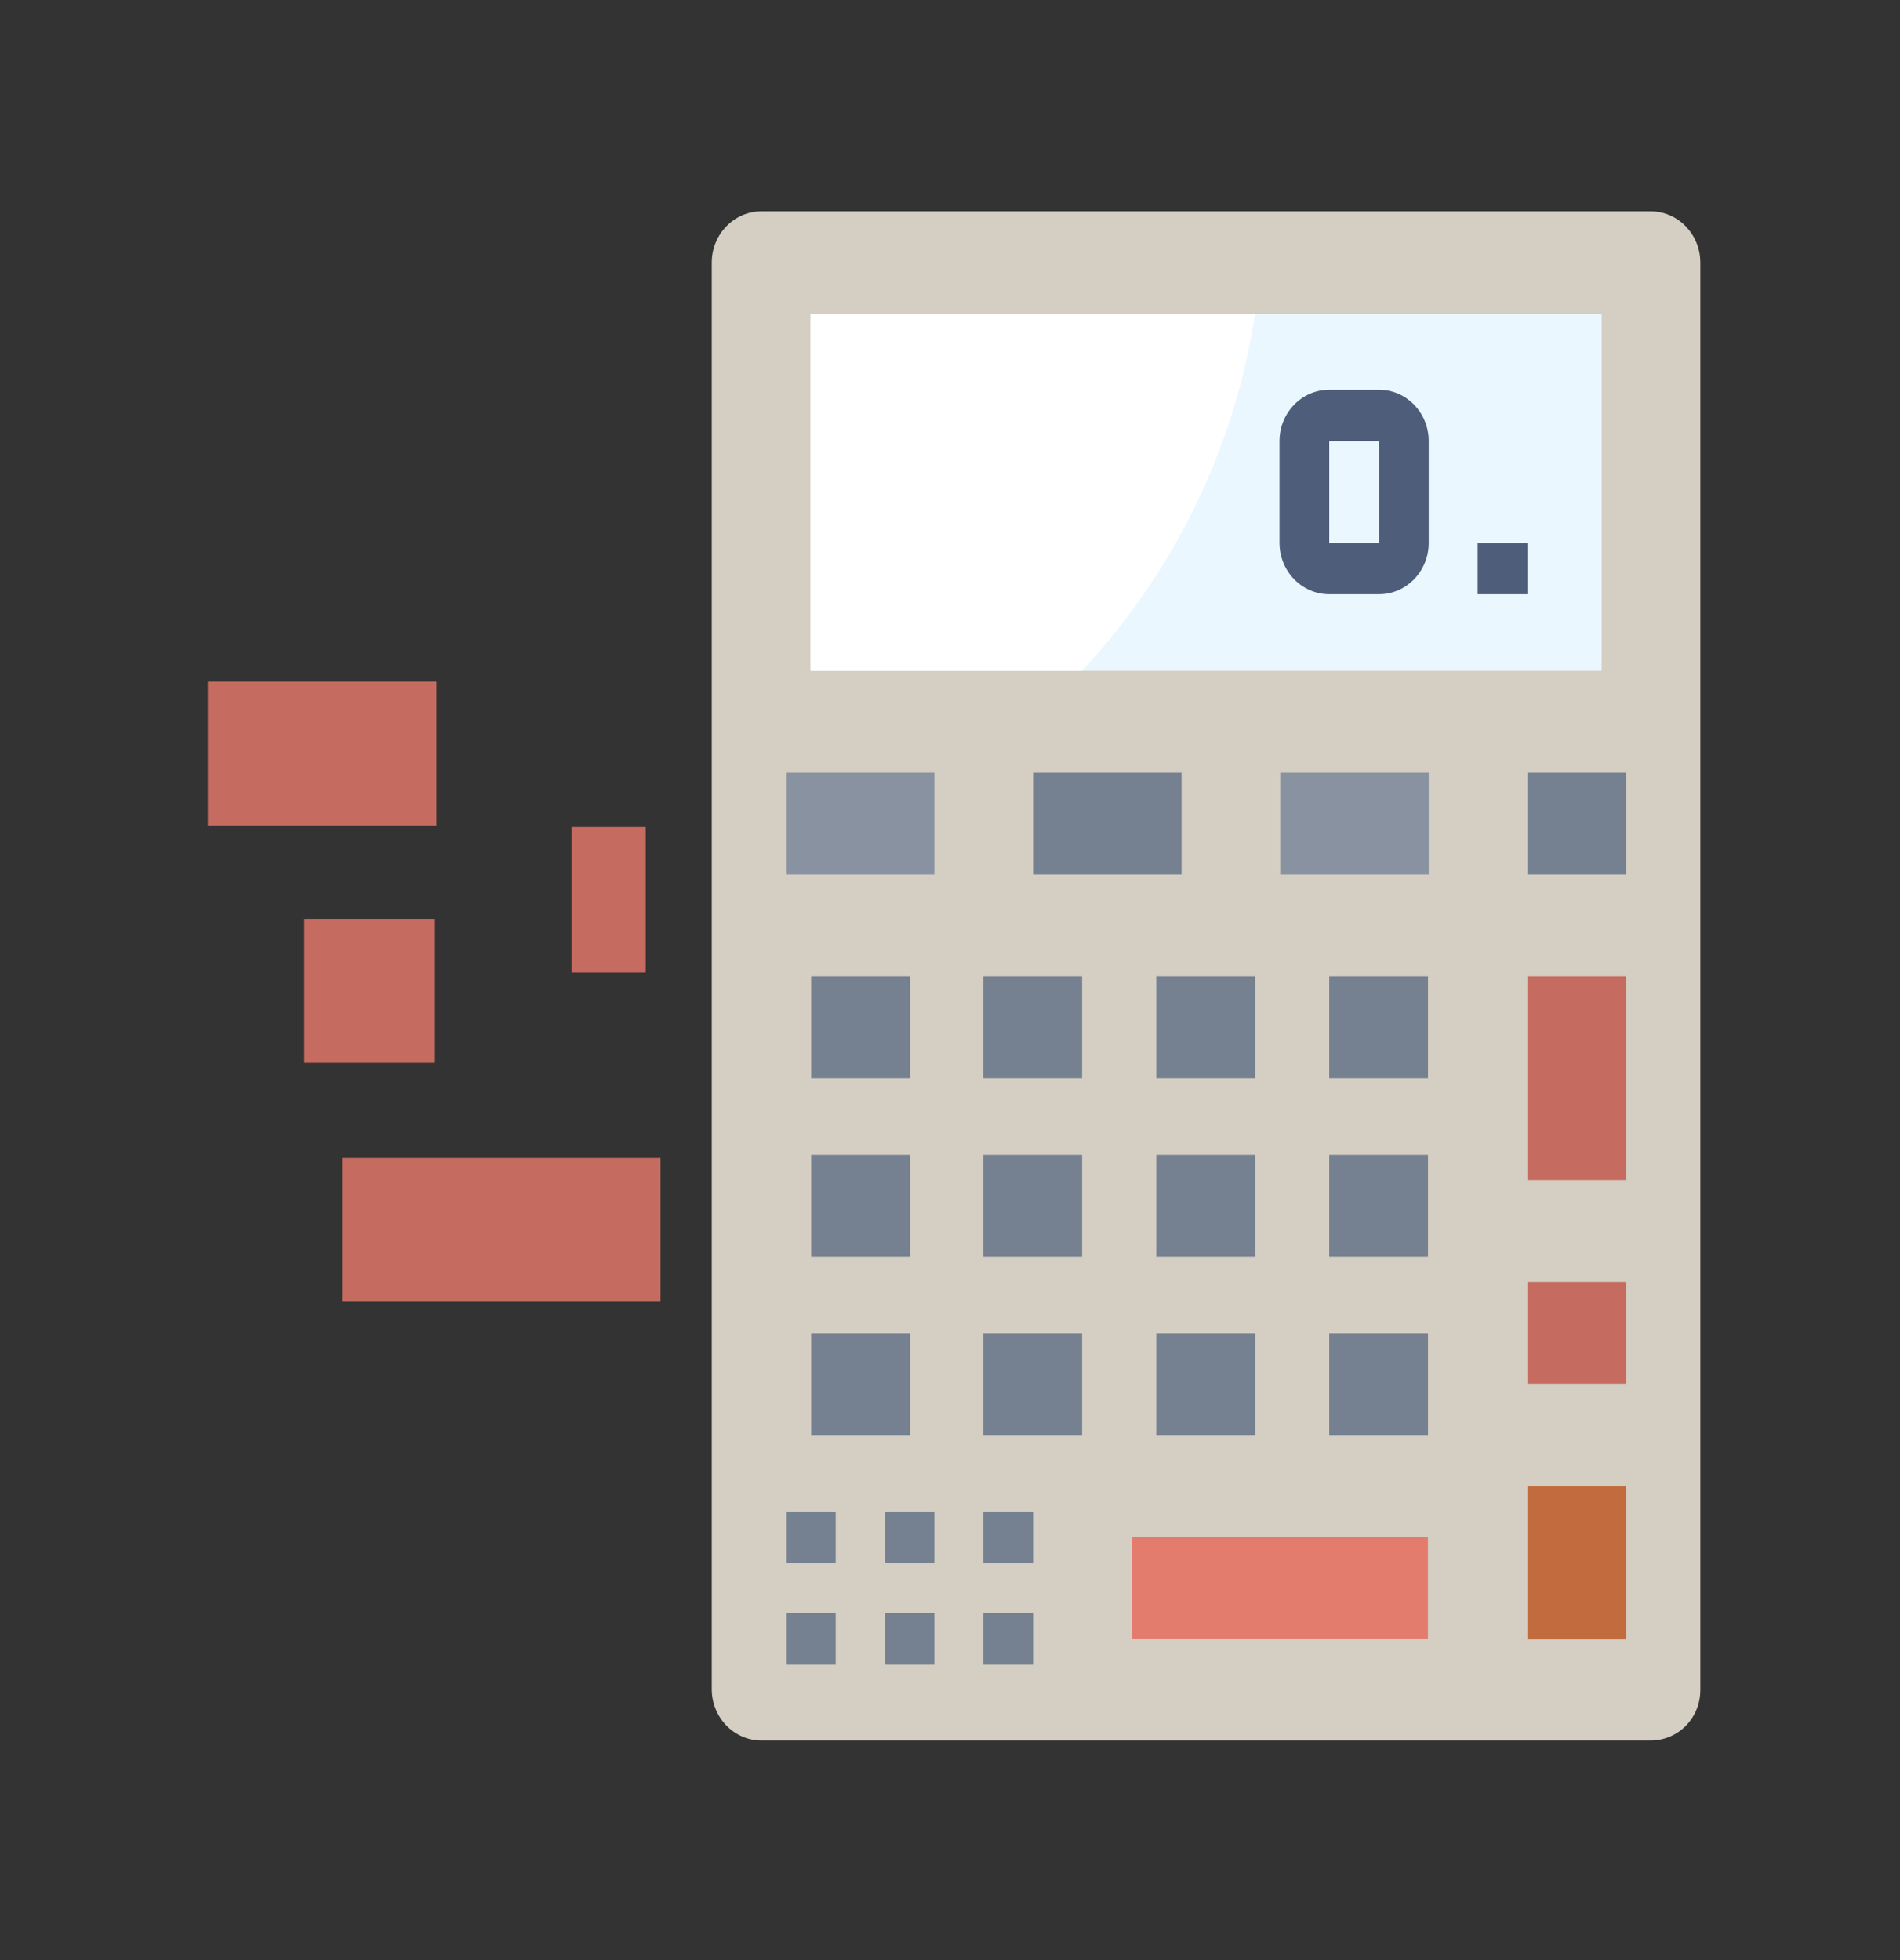 <svg width="63" height="65" viewBox="0 0 63 65" fill="none" xmlns="http://www.w3.org/2000/svg">
<rect x="0" y="0" width="63" height="65" fill="#333333" stroke="none"/>
<path d="M54.731 57.713H25.249C24.339 57.713 23.6 56.951 23.6 56.012V8.709C23.6 7.77 24.339 7.008 25.249 7.008H54.731C55.642 7.008 56.38 7.77 56.38 8.709V56.037C56.38 56.977 55.642 57.713 54.731 57.713Z" fill="#D5CEC2"/>
<path d="M26.898 10.41H53.107V22.242H26.898V10.41Z" fill="#EBF7FE"/>
<path d="M41.614 10.41H26.873V22.242H35.88C38.858 19.043 40.925 14.955 41.614 10.41Z" fill="white"/>
<path d="M26.061 25.619H30.983V28.996H26.061V25.619Z" fill="#8892A0"/>
<path d="M34.256 25.619H39.178V28.996H34.256V25.619Z" fill="#758190"/>
<path d="M42.451 25.619H47.373V28.996H42.451V25.619Z" fill="#8892A0"/>
<path d="M26.898 32.373H30.171V35.75H26.898V32.373Z" fill="#758190"/>
<path d="M32.607 32.373H35.88V35.75H32.607V32.373Z" fill="#758190"/>
<path d="M38.341 32.373H41.614V35.75H38.341V32.373Z" fill="#758190"/>
<path d="M44.075 32.373H47.349V35.75H44.075V32.373Z" fill="#758190"/>
<path d="M26.898 38.289H30.171V41.666H26.898V38.289Z" fill="#758190"/>
<path d="M32.607 38.289H35.88V41.666H32.607V38.289Z" fill="#758190"/>
<path d="M38.341 38.289H41.614V41.666H38.341V38.289Z" fill="#758190"/>
<path d="M44.075 38.289H47.349V41.666H44.075V38.289Z" fill="#758190"/>
<path d="M26.898 44.205H30.171V47.582H26.898V44.205Z" fill="#758190"/>
<path d="M32.607 44.205H35.88V47.582H32.607V44.205Z" fill="#758190"/>
<path d="M38.341 44.205H41.614V47.582H38.341V44.205Z" fill="#758190"/>
<path d="M44.075 44.205H47.349V47.582H44.075V44.205Z" fill="#758190"/>
<path d="M50.646 32.373H53.919V39.127H50.646V32.373Z" fill="#C66B60"/>
<path d="M50.646 49.283H53.919V54.361H50.646V49.283Z" fill="#C16B3F"/>
<path d="M50.646 42.504H53.919V45.881H50.646V42.504Z" fill="#C66B60"/>
<path d="M50.646 25.619H53.919V28.996H50.646V25.619Z" fill="#758190"/>
<path d="M37.529 50.959H47.348V54.336H37.529V50.959Z" fill="#E47C6E"/>
<path d="M26.061 53.498H27.71V55.199H26.061V53.498Z" fill="#758190"/>
<path d="M29.334 53.498H30.983V55.199H29.334V53.498Z" fill="#758190"/>
<path d="M32.607 53.498H34.256V55.199H32.607V53.498Z" fill="#758190"/>
<path d="M26.061 50.121H27.71V51.822H26.061V50.121Z" fill="#758190"/>
<path d="M29.334 50.121H30.983V51.822H29.334V50.121Z" fill="#758190"/>
<path d="M32.607 50.121H34.256V51.822H32.607V50.121Z" fill="#758190"/>
<path d="M45.724 19.703H44.075C43.165 19.703 42.426 18.941 42.426 18.002V14.625C42.426 13.685 43.165 12.924 44.075 12.924H45.724C46.635 12.924 47.373 13.685 47.373 14.625V18.002C47.373 18.941 46.635 19.703 45.724 19.703ZM44.075 14.625V18.002H45.724V14.625H44.075Z" fill="#4D5D7A"/>
<path d="M48.997 18.002H50.646V19.703H48.997V18.002Z" fill="#4D5D7A"/>
<path d="M11.345 38.391H21.902V43.164H11.345V38.391Z" fill="#C66B60"/>
<path d="M10.09 30.469H14.421V35.242H10.09V30.469Z" fill="#C66B60"/>
<path d="M18.949 27.422H21.41V32.246H18.949V27.422Z" fill="#C66B60"/>
<path d="M6.891 22.598H14.47V27.371H6.891V22.598Z" fill="#C66B60"/>
</svg>
